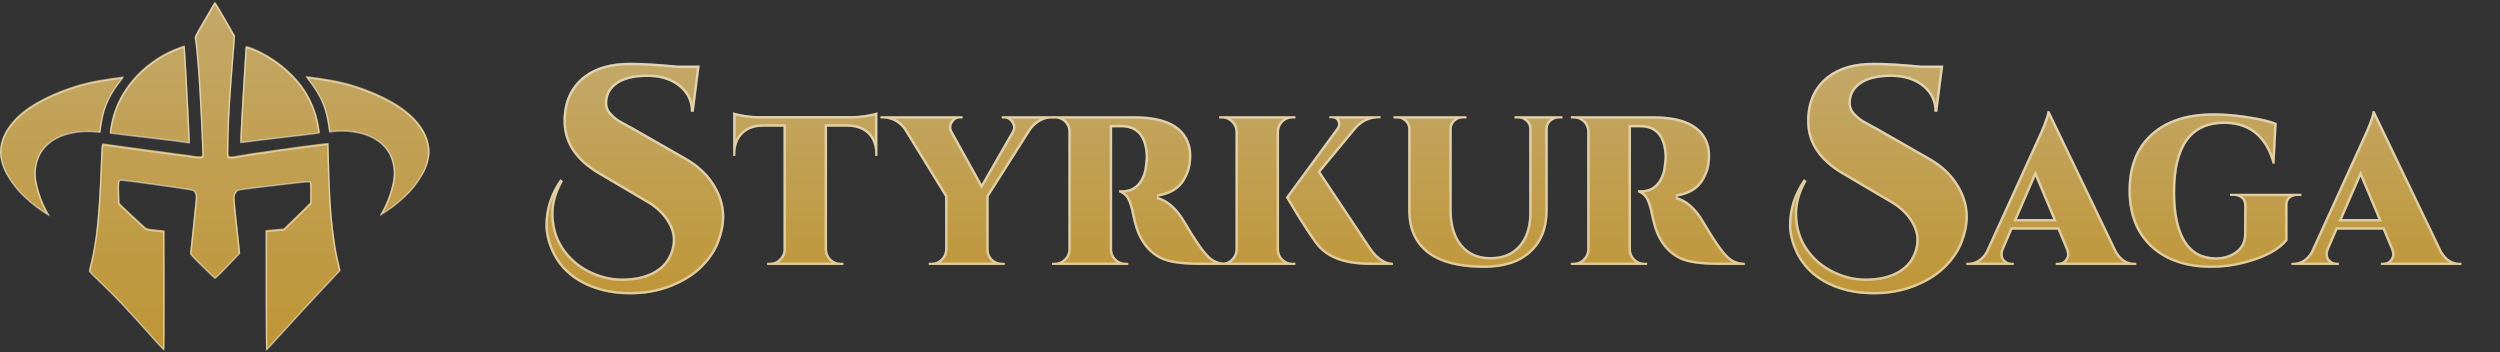 <svg width="518" height="73" viewBox="0 0 518 73" fill="none" xmlns="http://www.w3.org/2000/svg">
<rect x="0" y="0" width="518" height="73" fill="#333333" stroke="none"/>
<path d="M48.711 7.395L46.713 3.906C45.603 1.988 44.644 0.405 44.563 0.405C44.413 0.405 44.483 0.301 42.079 4.438C40.416 7.303 40.254 7.638 40.358 7.904C40.496 8.227 40.832 11.682 41.12 15.599C41.386 19.296 41.998 32.006 41.918 32.225C41.802 32.526 40.34 32.337 39.474 32.164C38.911 32.051 38.261 31.991 37.178 31.861C37.097 31.884 35.84 31.682 34.477 31.497L34.412 31.488C33.063 31.305 31.486 31.092 30.895 31.023C30.304 30.955 28.055 30.641 25.858 30.333L25.754 30.319C23.535 30.007 21.583 29.729 21.421 29.718C21.143 29.695 21.132 29.729 21.051 30.446C21.005 30.862 20.924 32.676 20.855 34.49C20.485 44.357 19.907 50.007 18.81 54.386C18.59 55.252 18.417 56.038 18.417 56.13C18.417 56.223 19.676 57.482 21.213 58.938C23.905 61.492 26.724 64.484 31.808 70.226C32.986 71.543 33.98 72.583 34.038 72.526C34.084 72.479 34.119 66.876 34.107 60.082L34.072 47.731L32.235 47.534C30.618 47.361 30.375 47.303 30.098 47.06C28.688 45.766 25.442 42.751 25.141 42.427L24.748 42.023L24.691 39.989C24.621 37.817 24.668 37.447 24.956 37.332C25.164 37.251 27.995 37.621 35.551 38.695C38.891 39.169 39.977 39.365 40.138 39.516C40.462 39.816 40.635 40.452 40.566 41.122C40.531 41.445 40.265 44.022 39.977 46.852C39.688 49.683 39.422 52.144 39.387 52.318C39.341 52.606 39.561 52.861 41.825 55.09C43.2 56.442 44.402 57.586 44.494 57.632C44.656 57.725 45.592 56.801 49.023 53.173L49.774 52.398L49.22 47.315C48.48 40.44 48.492 40.648 48.792 40.059C48.931 39.793 49.151 39.504 49.301 39.412C49.532 39.273 51.184 39.053 61.236 37.887C62.703 37.713 63.997 37.609 64.101 37.644C64.263 37.713 64.286 37.979 64.286 39.828V41.931L62.761 43.444C61.918 44.276 60.67 45.489 60 46.148L58.764 47.338L57.4 47.442C56.638 47.499 55.806 47.58 55.54 47.615L55.043 47.673V60.151C55.043 67.118 55.089 72.618 55.147 72.595C55.193 72.583 56.256 71.439 57.492 70.076C61.063 66.125 63.87 63.086 67.337 59.389L70.56 55.957L70.144 54.212C69.694 52.352 69.405 50.654 69.023 47.569C68.55 43.733 68.342 40.151 68.145 32.595L68.064 29.602L67.244 29.683C64.933 29.891 51.23 31.821 49.497 32.179C48.099 32.468 47.441 32.479 47.337 32.214C47.29 32.098 47.325 29.857 47.394 27.211C47.533 22.739 47.66 20.683 48.584 9.071L48.711 7.395Z" fill="url(#paint0_linear_1304_204)"/>
<path d="M38.579 14.132C38.417 11.601 38.29 9.51 38.29 9.475C38.29 9.383 38.174 9.406 37.365 9.695C30.595 12.063 25.176 17.632 23.396 24.033C23.061 25.223 22.657 27.442 22.761 27.546C22.784 27.569 25.442 27.892 28.665 28.262C34.592 28.944 38.752 29.475 39.133 29.591C39.283 29.637 39.33 29.579 39.33 29.337C39.33 28.331 38.821 18.048 38.579 14.132Z" fill="url(#paint1_linear_1304_204)"/>
<path d="M63.847 19.77C61.606 15.691 57.1 11.855 52.339 9.949C51.219 9.498 50.884 9.441 50.884 9.706C50.884 9.81 50.78 11.428 50.653 13.323C50.179 20.567 49.705 29.418 49.786 29.51C49.821 29.533 51.045 29.394 52.524 29.186C54.003 28.99 57.677 28.551 60.681 28.204C63.685 27.858 66.181 27.557 66.216 27.511C66.331 27.395 65.915 25.073 65.546 23.825C65.13 22.427 64.552 21.041 63.847 19.77Z" fill="url(#paint2_linear_1304_204)"/>
<path d="M5.049 40.762C6.652 42.286 8.43 43.618 10.344 44.729C9.052 42.636 8.135 40.335 7.632 37.928C7.163 35.914 7.408 33.8 8.326 31.946C10.69 27.57 16.271 27.223 17.942 27.223C19.154 27.193 19.465 27.268 20.8 27.398C21.371 23.065 21.926 20.552 25.696 15.83C22.481 16.204 18.502 16.815 15.427 17.823C11.738 19.019 6.561 21.115 3.218 24.515C1.074 26.751 -0.061 29.175 0.002 31.757C0.153 33.437 0.704 35.056 1.61 36.48C2.539 38.069 3.697 39.512 5.049 40.762Z" fill="url(#paint3_linear_1304_204)"/>
<path d="M83.951 40.675C82.347 42.2 80.57 43.531 78.656 44.643C79.948 42.55 80.865 40.248 81.368 37.842C81.837 35.828 81.592 33.713 80.674 31.859C78.31 27.483 72.729 27.137 71.058 27.137C69.846 27.107 69.535 27.181 68.2 27.311C67.629 22.979 67.074 20.466 63.304 15.743C66.519 16.117 70.498 16.728 73.573 17.736C77.262 18.933 82.439 21.028 85.782 24.429C87.926 26.664 89.061 29.089 88.998 31.671C88.847 33.35 88.296 34.97 87.39 36.393C86.461 37.982 85.303 39.425 83.951 40.675Z" fill="url(#paint4_linear_1304_204)"/>
<path d="M44.563 0.574C44.644 0.574 45.603 2.156 46.712 4.074L48.711 7.564L48.584 9.239L48.273 13.169C47.628 21.403 47.515 23.466 47.394 27.379C47.325 30.024 47.29 32.266 47.337 32.382C47.434 32.631 48.019 32.636 49.243 32.398L49.497 32.347C51.177 32 64.088 30.178 66.995 29.876L68.064 29.77L68.145 32.763C68.342 40.319 68.55 43.901 69.023 47.737C69.404 50.822 69.694 52.52 70.144 54.38L70.56 56.125L67.337 59.557C63.87 63.254 61.063 66.293 57.492 70.244L56.611 71.211C55.788 72.109 55.181 72.754 55.147 72.763C55.096 72.778 55.055 68.572 55.045 62.855L55.043 47.841L55.54 47.783C55.739 47.757 56.257 47.705 56.825 47.657L57.4 47.61L58.763 47.506L59.999 46.316C60.502 45.822 61.33 45.016 62.068 44.293L62.761 43.612L64.286 42.099V39.996C64.286 38.147 64.263 37.881 64.101 37.812C63.997 37.777 62.703 37.881 61.236 38.055L57.846 38.45C50.795 39.275 49.503 39.458 49.301 39.58C49.151 39.672 48.931 39.961 48.792 40.227C48.492 40.816 48.48 40.608 49.22 47.483L49.774 52.566L49.023 53.341C45.592 56.969 44.656 57.893 44.494 57.8C44.413 57.759 43.483 56.879 42.331 55.754L41.825 55.259C39.703 53.168 39.377 52.814 39.382 52.54L39.387 52.486C39.413 52.356 39.569 50.939 39.767 49.044L39.977 47.021C40.265 44.19 40.531 41.614 40.566 41.29C40.635 40.62 40.462 39.984 40.138 39.684C39.997 39.553 39.148 39.386 36.7 39.029L35.551 38.863C27.995 37.789 25.164 37.419 24.956 37.5C24.667 37.616 24.621 37.986 24.69 40.158L24.748 42.191L25.141 42.596C25.442 42.919 28.688 45.935 30.098 47.229C30.375 47.471 30.618 47.529 32.235 47.702L34.072 47.899L34.107 60.25C34.118 67.044 34.084 72.647 34.038 72.694L34.03 72.696C33.932 72.688 33.185 71.916 32.239 70.874L31.808 70.394C26.724 64.652 23.905 61.66 21.213 59.106C19.676 57.65 18.417 56.391 18.417 56.298C18.417 56.206 18.59 55.42 18.809 54.554C19.873 50.312 20.448 44.877 20.819 35.571L20.855 34.658C20.915 33.071 20.985 31.483 21.032 30.833L21.051 30.614C21.132 29.898 21.143 29.863 21.421 29.886C21.583 29.898 23.535 30.175 25.753 30.487L25.858 30.502C28.055 30.809 30.303 31.123 30.895 31.192C31.486 31.26 33.063 31.474 34.412 31.657L34.477 31.665C35.84 31.85 37.096 32.052 37.177 32.029C38.261 32.159 38.911 32.22 39.474 32.332C40.34 32.506 41.802 32.694 41.918 32.393C41.998 32.174 41.386 19.465 41.12 15.767C40.841 11.973 40.517 8.613 40.371 8.112L40.358 8.072C40.267 7.84 40.379 7.554 41.523 5.567L42.079 4.606C44.482 0.47 44.413 0.573 44.563 0.574ZM25.696 15.998C21.926 20.721 21.371 23.234 20.8 27.566L19.96 27.48C19.253 27.405 18.851 27.369 17.942 27.391L17.774 27.393C15.925 27.417 10.616 27.875 8.325 32.114C7.408 33.968 7.163 36.082 7.632 38.096C8.135 40.503 9.052 42.804 10.344 44.897C8.43 43.786 6.652 42.454 5.048 40.93C3.697 39.68 2.539 38.237 1.61 36.648C0.733 35.269 0.188 33.706 0.018 32.083L0.002 31.925C-0.059 29.424 1.004 27.071 3.02 24.894L3.218 24.684C6.561 21.283 11.738 19.188 15.427 17.991C18.502 16.983 22.481 16.372 25.696 15.998ZM63.304 15.911C66.519 16.285 70.498 16.897 73.573 17.904C77.261 19.101 82.438 21.196 85.781 24.597C87.925 26.833 89.06 29.257 88.997 31.839L88.982 31.996C88.812 33.62 88.267 35.182 87.39 36.561C86.461 38.15 85.302 39.593 83.951 40.843C82.347 42.368 80.57 43.699 78.656 44.811C79.907 42.783 80.807 40.56 81.319 38.235L81.368 38.01C81.837 35.995 81.592 33.881 80.674 32.028C78.384 27.788 73.075 27.33 71.226 27.306L71.058 27.305C69.846 27.275 69.535 27.35 68.2 27.48L68.092 26.688C67.547 22.824 66.838 20.339 63.304 15.911ZM25.02 16.378C21.95 16.757 18.344 17.348 15.519 18.273L15.518 18.273C11.836 19.468 6.719 21.546 3.43 24.892C1.328 27.085 0.241 29.432 0.299 31.91C0.442 33.487 0.949 35.01 1.779 36.358L1.86 36.489L1.863 36.493L1.866 36.498C2.723 37.964 3.778 39.303 5.003 40.479L5.25 40.712L5.253 40.715L5.552 40.995C6.776 42.124 8.098 43.142 9.501 44.036C8.5 42.196 7.773 40.218 7.343 38.164L7.3 37.968C6.875 35.946 7.141 33.838 8.06 31.982L8.062 31.978L8.065 31.973C9.295 29.696 11.357 28.478 13.3 27.83C15.12 27.223 16.858 27.108 17.77 27.096L17.942 27.094C19.078 27.066 19.451 27.13 20.544 27.241C20.818 25.204 21.108 23.537 21.772 21.821C22.412 20.169 23.393 18.485 25.02 16.378ZM63.979 16.291C65.607 18.398 66.588 20.082 67.228 21.734C67.892 23.45 68.181 25.117 68.455 27.155C69.549 27.043 69.922 26.98 71.058 27.008L71.229 27.009C72.142 27.021 73.88 27.136 75.7 27.743C77.582 28.371 79.576 29.534 80.817 31.676L80.935 31.886L80.938 31.891L80.94 31.895C81.888 33.811 82.142 35.996 81.657 38.077C81.227 40.131 80.499 42.11 79.498 43.95C81.017 42.982 82.44 41.87 83.747 40.628L83.75 40.625C85.08 39.395 86.22 37.975 87.133 36.411L87.136 36.407L87.139 36.402C88.018 35.021 88.553 33.452 88.701 31.823C88.759 29.346 87.672 26.998 85.57 24.805L85.415 24.65C82.121 21.395 77.106 19.363 73.481 18.187L73.481 18.187C70.656 17.261 67.05 16.67 63.979 16.291ZM50.883 9.874C50.883 9.609 51.219 9.667 52.339 10.117C57.099 12.024 61.606 15.86 63.847 19.938C64.552 21.209 65.13 22.596 65.546 23.994C65.915 25.241 66.331 27.564 66.216 27.679C66.179 27.726 63.684 28.026 60.681 28.372L58.347 28.644C55.977 28.923 53.633 29.207 52.524 29.355C51.137 29.55 49.974 29.683 49.806 29.68L49.786 29.678C49.71 29.591 50.121 21.807 50.564 14.866L50.653 13.491C50.748 12.07 50.83 10.805 50.865 10.217L50.883 9.874ZM38.011 9.954C37.887 9.994 37.712 10.055 37.465 10.143L37.463 10.143C30.776 12.483 25.433 17.982 23.682 24.281L23.682 24.282C23.518 24.865 23.335 25.707 23.206 26.418C23.142 26.773 23.091 27.091 23.064 27.324C23.058 27.373 23.053 27.418 23.05 27.458C23.114 27.467 23.19 27.477 23.278 27.489C23.58 27.528 24.014 27.582 24.549 27.647C25.083 27.712 25.718 27.788 26.421 27.87L30.835 28.383C32.881 28.623 34.644 28.837 36.016 29.012C36.931 29.128 37.673 29.227 38.212 29.305C38.481 29.343 38.7 29.376 38.865 29.404C38.926 29.414 38.981 29.424 39.031 29.433C39.011 28.097 38.52 18.16 38.282 14.319L38.077 11.054C38.048 10.578 38.026 10.199 38.011 9.954ZM51.172 10.026C51.147 10.49 51.056 11.911 50.948 13.511C50.712 17.132 50.475 21.154 50.307 24.282C50.224 25.847 50.157 27.187 50.117 28.141C50.097 28.619 50.083 28.998 50.077 29.26C50.076 29.297 50.076 29.331 50.075 29.362C50.207 29.349 50.377 29.331 50.579 29.308C51.072 29.25 51.745 29.164 52.483 29.061L52.485 29.06C53.967 28.863 57.644 28.424 60.647 28.077C62.149 27.904 63.523 27.742 64.526 27.618C65.027 27.556 65.434 27.504 65.718 27.464C65.801 27.452 65.873 27.442 65.933 27.432C65.929 27.384 65.924 27.328 65.917 27.263C65.889 27.019 65.838 26.686 65.771 26.314C65.636 25.569 65.442 24.688 65.261 24.078C64.851 22.7 64.282 21.334 63.588 20.082L63.587 20.081C61.382 16.07 56.933 12.277 52.229 10.393L52.229 10.393C51.692 10.177 51.364 10.064 51.172 10.026ZM64.583 42.222L64.495 42.31L62.97 43.823L62.969 43.824C62.127 44.655 60.874 45.873 60.208 46.528L60.205 46.53L58.892 47.794L57.422 47.906C56.662 47.964 55.836 48.044 55.578 48.078L55.574 48.078L55.34 48.105V60.319C55.34 63.802 55.351 66.918 55.37 69.16C55.379 70.281 55.391 71.183 55.403 71.802C55.405 71.899 55.407 71.989 55.409 72.072C55.484 71.992 55.567 71.904 55.657 71.808C55.869 71.58 56.119 71.309 56.392 71.01L57.273 70.044C60.844 66.092 63.653 63.052 67.12 59.353L67.12 59.353L70.234 56.038L69.856 54.45C69.458 52.809 69.186 51.294 68.868 48.871L68.729 47.773C68.253 43.923 68.045 40.329 67.849 32.771L67.776 30.097L67.273 30.147L67.27 30.147C65.04 30.348 52.122 32.164 49.753 32.6L49.557 32.638C48.855 32.783 48.318 32.863 47.936 32.869C47.747 32.873 47.573 32.858 47.43 32.812C47.284 32.764 47.13 32.67 47.06 32.49C47.047 32.456 47.042 32.425 47.04 32.414C47.037 32.397 47.035 32.38 47.033 32.364C47.03 32.333 47.028 32.296 47.026 32.255C47.023 32.172 47.021 32.061 47.02 31.926C47.017 31.655 47.02 31.279 47.025 30.825C47.037 29.918 47.063 28.695 47.098 27.371V27.37L47.124 26.555C47.256 22.595 47.422 20.102 48.288 9.215L48.409 7.633L46.455 4.222C45.901 3.265 45.386 2.392 44.999 1.76C44.806 1.444 44.646 1.19 44.531 1.016C44.5 1.064 44.463 1.122 44.419 1.194C44.269 1.438 44.049 1.81 43.716 2.381L42.336 4.755C41.502 6.192 41.051 6.982 40.821 7.446C40.705 7.68 40.656 7.811 40.638 7.889C40.623 7.95 40.632 7.959 40.634 7.964H40.633C40.665 8.042 40.69 8.163 40.711 8.284C40.735 8.423 40.761 8.605 40.789 8.822C40.845 9.257 40.909 9.845 40.978 10.543C41.081 11.591 41.195 12.89 41.306 14.302L41.416 15.745V15.746L41.47 16.541C41.604 18.618 41.791 22.162 41.945 25.37C42.033 27.204 42.111 28.93 42.161 30.211C42.186 30.852 42.205 31.382 42.214 31.76C42.219 31.948 42.221 32.101 42.222 32.211C42.222 32.265 42.221 32.312 42.219 32.348C42.219 32.366 42.218 32.385 42.216 32.403C42.215 32.41 42.212 32.452 42.196 32.496L42.195 32.498L42.194 32.5C42.139 32.644 42.02 32.718 41.934 32.756C41.845 32.795 41.744 32.817 41.647 32.829C41.452 32.855 41.209 32.853 40.958 32.837C40.516 32.809 40.005 32.734 39.588 32.657L39.416 32.624C38.872 32.515 38.249 32.456 37.171 32.327C37.157 32.328 37.147 32.328 37.144 32.328C37.12 32.327 37.095 32.326 37.07 32.324C37.019 32.319 36.953 32.312 36.877 32.303C36.723 32.284 36.513 32.255 36.266 32.219C36.018 32.184 35.731 32.142 35.42 32.097L34.437 31.96L34.372 31.951C33.021 31.768 31.449 31.555 30.861 31.487C30.563 31.452 29.85 31.356 28.938 31.23L25.712 30.781C24.603 30.625 23.56 30.478 22.775 30.368C22.382 30.313 22.054 30.268 21.814 30.235C21.694 30.219 21.597 30.206 21.525 30.197C21.489 30.193 21.46 30.189 21.438 30.186C21.427 30.185 21.418 30.184 21.411 30.183C21.41 30.183 21.408 30.183 21.407 30.183C21.404 30.2 21.4 30.22 21.397 30.242C21.381 30.337 21.366 30.466 21.346 30.647C21.301 31.051 21.221 32.849 21.151 34.669C20.781 44.538 20.203 50.215 19.097 54.626L19.097 54.627C18.988 55.058 18.89 55.468 18.82 55.782C18.785 55.938 18.757 56.069 18.738 56.166C18.734 56.188 18.73 56.208 18.727 56.226C18.758 56.262 18.801 56.311 18.855 56.37C18.994 56.52 19.196 56.728 19.448 56.981C19.827 57.36 20.313 57.836 20.856 58.356L21.417 58.89L21.925 59.377C24.48 61.839 27.262 64.812 32.029 70.196L32.459 70.674C32.878 71.136 33.257 71.543 33.556 71.853C33.632 71.931 33.702 72.002 33.766 72.067C33.769 71.953 33.771 71.824 33.773 71.681C33.782 71.044 33.791 70.128 33.797 69.001C33.81 66.746 33.816 63.647 33.81 60.251L33.776 48.166L32.204 47.998C31.4 47.912 30.917 47.852 30.599 47.781C30.261 47.706 30.084 47.611 29.903 47.452L29.9 47.45L29.897 47.448C28.501 46.166 25.265 43.16 24.929 42.802L24.536 42.398L24.455 42.315L24.373 39.434C24.359 38.774 24.363 38.329 24.394 38.027C24.415 37.827 24.45 37.657 24.52 37.522C24.599 37.369 24.713 37.277 24.846 37.224L24.849 37.223L24.896 37.208C24.944 37.197 24.988 37.195 25.014 37.194C25.059 37.192 25.113 37.192 25.173 37.195C25.294 37.2 25.457 37.212 25.666 37.232C26.083 37.273 26.696 37.345 27.536 37.454C29.216 37.671 31.815 38.032 35.593 38.569L36.743 38.735C37.793 38.888 38.552 39.006 39.089 39.102C39.445 39.166 39.71 39.221 39.899 39.272C39.993 39.297 40.075 39.322 40.142 39.349C40.187 39.367 40.242 39.392 40.292 39.427L40.34 39.466L40.38 39.505C40.574 39.703 40.707 39.977 40.786 40.271C40.871 40.589 40.899 40.952 40.861 41.32V41.322C40.826 41.644 40.56 44.22 40.272 47.051C40.127 48.467 39.989 49.79 39.882 50.782C39.828 51.277 39.782 51.69 39.748 51.99C39.717 52.264 39.692 52.461 39.68 52.532L39.68 52.533C39.678 52.543 39.674 52.55 39.696 52.595C39.727 52.658 39.799 52.762 39.962 52.948C40.286 53.316 40.897 53.928 42.033 55.047L42.538 55.541C43.031 56.023 43.483 56.459 43.845 56.804C44.087 57.034 44.287 57.222 44.432 57.355C44.477 57.396 44.516 57.431 44.549 57.46C44.565 57.449 44.583 57.436 44.603 57.42C44.754 57.3 44.984 57.09 45.324 56.754C46.003 56.085 47.091 54.951 48.808 53.136L48.81 53.134L49.464 52.46L48.925 47.515C48.556 44.084 48.372 42.406 48.32 41.515C48.294 41.072 48.298 40.797 48.337 40.588C48.378 40.367 48.458 40.229 48.528 40.092L48.529 40.089L48.591 39.977C48.657 39.865 48.732 39.754 48.808 39.656C48.904 39.532 49.023 39.402 49.145 39.327L49.148 39.325L49.204 39.296C49.262 39.27 49.329 39.251 49.396 39.234C49.494 39.21 49.625 39.184 49.8 39.154C50.151 39.095 50.698 39.017 51.548 38.908C53.248 38.69 56.176 38.343 61.201 37.76L61.744 37.698C62.274 37.639 62.763 37.592 63.155 37.559C63.417 37.538 63.638 37.522 63.802 37.514C63.883 37.51 63.954 37.508 64.01 37.508C64.037 37.508 64.064 37.509 64.089 37.511C64.102 37.512 64.129 37.514 64.162 37.521L64.195 37.53L64.207 37.534L64.218 37.539C64.341 37.592 64.425 37.687 64.475 37.814C64.516 37.92 64.537 38.054 64.55 38.212C64.577 38.533 64.583 39.077 64.583 39.996V42.222ZM39.327 29.587C39.316 29.76 39.264 29.799 39.133 29.759C38.751 29.643 34.592 29.112 28.665 28.43C25.643 28.084 23.119 27.777 22.796 27.722L22.761 27.714C22.657 27.609 23.062 25.391 23.397 24.201C25.148 17.9 30.426 12.406 37.049 9.976L37.365 9.863C37.568 9.791 37.726 9.735 37.851 9.694L37.993 9.648C38.242 9.572 38.29 9.584 38.29 9.643L38.373 11.036C38.425 11.879 38.498 13.035 38.578 14.3C38.821 18.216 39.329 28.499 39.329 29.505L39.327 29.587Z" fill="white" fill-opacity="0.5"/>
<path d="M150.075 44.92C150.075 46.601 149.704 48.4 148.961 50.317C148.218 52.194 147.025 53.934 145.382 55.538C143.74 57.141 141.628 58.451 139.047 59.468C136.465 60.485 133.65 60.993 130.599 60.993C127.549 60.993 124.811 60.505 122.386 59.527C117.85 57.728 114.897 54.58 113.528 50.082C113.176 48.87 113 47.735 113 46.679C113 43.277 114.036 40.09 116.109 37.117L116.637 37.528C115.347 39.835 114.701 42.065 114.701 44.216C114.701 46.875 115.366 49.221 116.696 51.255C118.025 53.289 119.805 54.873 122.034 56.007C124.263 57.141 126.532 57.708 128.839 57.708C131.186 57.708 133.161 57.337 134.764 56.594C136.368 55.85 137.541 54.853 138.284 53.602C139.027 52.35 139.399 51.04 139.399 49.671C139.399 48.303 138.91 46.914 137.932 45.506C136.954 44.059 135.507 42.808 133.591 41.752L124.029 36.12C119.179 33.265 116.754 29.589 116.754 25.091C116.754 21.063 118.162 17.954 120.978 15.764C123.325 13.926 126.512 13.007 130.54 13.007C133.122 13.007 136.407 13.202 140.396 13.593H144.972L143.74 23.155H143.153C143.153 21.004 142.312 19.264 140.63 17.934C138.949 16.605 136.798 15.94 134.177 15.94C131.557 15.94 129.543 16.39 128.135 17.289C126.727 18.189 125.965 19.381 125.847 20.868C125.73 21.884 126.004 22.745 126.669 23.449C127.255 24.075 127.842 24.563 128.428 24.915C129.015 25.228 129.543 25.521 130.012 25.795C130.482 26.069 130.814 26.245 131.01 26.323L141.98 32.6C144.444 33.969 146.36 35.67 147.729 37.704C149.293 40.011 150.075 42.417 150.075 44.92Z" fill="url(#paint5_linear_1304_204)"/>
<path d="M171.364 26.25V51.724C171.393 52.487 171.672 53.132 172.2 53.66C172.757 54.188 173.417 54.452 174.18 54.452H174.752V54.892H158.957V54.452H159.529C160.291 54.452 160.937 54.188 161.465 53.66C162.022 53.132 162.315 52.502 162.345 51.769V26.25H157.989C156.229 26.279 154.85 26.807 153.853 27.834C152.856 28.831 152.357 30.21 152.357 31.97V32.278L151.917 32.322V23.258C152.328 23.434 153.061 23.61 154.117 23.786C155.202 23.962 156.2 24.05 157.109 24.05H176.6C177.509 24.05 178.492 23.962 179.548 23.786C180.604 23.61 181.352 23.434 181.792 23.258V32.322L181.352 32.278V31.97C181.352 29.594 180.472 27.922 178.712 26.954C177.861 26.514 176.849 26.279 175.676 26.25H171.364Z" fill="url(#paint6_linear_1304_204)"/>
<path d="M218.532 24.534H217.916C217.036 24.534 216.185 24.783 215.364 25.282C214.572 25.781 213.941 26.397 213.472 27.13L204.848 40.725V51.681C204.848 52.443 205.112 53.103 205.64 53.66C206.198 54.188 206.872 54.452 207.664 54.452H208.192V54.892H192.441V54.452H193.013C193.776 54.452 194.421 54.188 194.949 53.66C195.506 53.132 195.8 52.487 195.829 51.724V40.725L187.425 27.042C186.692 25.898 185.68 25.135 184.389 24.754C183.95 24.607 183.51 24.534 183.07 24.534H182.454V24.094H199.437V24.534H198.909C198.263 24.534 197.765 24.827 197.413 25.414C197.207 25.737 197.105 26.059 197.105 26.382C197.105 26.675 197.193 26.968 197.369 27.262L203.396 38.129L209.644 27.262C209.82 26.968 209.908 26.675 209.908 26.382C209.908 26.089 209.805 25.781 209.6 25.458C209.219 24.842 208.72 24.534 208.104 24.534H207.576V24.094H218.532V24.534Z" fill="url(#paint7_linear_1304_204)"/>
<path d="M246.141 28.934C246.61 29.96 246.845 31.031 246.845 32.146C246.845 33.231 246.727 34.199 246.493 35.049C246.258 35.871 245.891 36.692 245.393 37.513C244.308 39.273 242.445 40.358 239.805 40.769C240.949 41.092 241.976 41.664 242.885 42.485C243.853 43.306 244.762 44.45 245.613 45.917C247.813 49.671 249.499 52.091 250.673 53.176C251.552 53.998 252.667 54.423 254.016 54.452V54.892H248.517C244.704 54.892 241.976 54.467 240.333 53.616C237.987 52.414 236.315 50.346 235.317 47.413C235.053 46.562 234.819 45.667 234.613 44.729C234.437 43.79 234.276 43.116 234.129 42.705C234.012 42.265 233.865 41.869 233.689 41.517C233.513 41.136 233.323 40.842 233.117 40.637C232.765 40.285 232.355 40.021 231.886 39.845V39.405H232.59C234.291 39.405 235.567 38.628 236.417 37.073C236.857 36.252 237.121 35.372 237.209 34.434C237.327 33.465 237.385 32.864 237.385 32.63C237.385 32.395 237.385 32.248 237.385 32.19C237.18 28.318 235.508 26.382 232.37 26.382H230.434V51.681C230.434 52.443 230.712 53.103 231.27 53.66C231.827 54.188 232.487 54.452 233.249 54.452H233.777V54.892H217.982V54.452H218.554C219.317 54.452 219.962 54.188 220.49 53.66C221.047 53.132 221.341 52.487 221.37 51.724V27.306C221.341 26.221 220.871 25.414 219.962 24.886C219.522 24.651 219.053 24.534 218.554 24.534H217.982V24.094H235.185C240.934 24.094 244.586 25.707 246.141 28.934Z" fill="url(#paint8_linear_1304_204)"/>
<path d="M253.18 54.452C253.943 54.452 254.588 54.188 255.116 53.66C255.673 53.103 255.967 52.443 255.996 51.681V27.262C255.967 26.499 255.673 25.854 255.116 25.326C254.588 24.798 253.943 24.534 253.18 24.534H252.608V24.094H268.403V24.534H267.831C267.069 24.534 266.409 24.798 265.851 25.326C265.323 25.854 265.045 26.499 265.015 27.262V51.681C265.015 52.443 265.294 53.103 265.851 53.66C266.409 54.188 267.069 54.452 267.831 54.452H268.403V54.892H252.608V54.452H253.18ZM288.598 54.892H283.846C278.449 54.892 274.68 53.426 272.539 50.493C271.659 49.319 270.412 47.442 268.799 44.861C267.215 42.25 266.423 40.93 266.423 40.901L276.939 26.558C277.144 26.265 277.247 26.001 277.247 25.766C277.247 25.531 277.203 25.326 277.115 25.15C276.909 24.71 276.499 24.49 275.883 24.49H275.443V24.094H286.046V24.49H285.87C283.905 24.49 282.292 25.209 281.03 26.646L273.595 35.621L283.89 51.109C285.328 53.279 286.897 54.394 288.598 54.452V54.892Z" fill="url(#paint9_linear_1304_204)"/>
<path d="M323.721 24.534H323.017C322.401 24.534 321.858 24.739 321.389 25.15C320.949 25.531 320.714 26.015 320.685 26.602V43.585C320.685 47.31 319.526 50.229 317.209 52.34C314.921 54.452 311.695 55.508 307.53 55.508C302.25 55.508 298.305 54.482 295.694 52.428C293.084 50.375 291.779 47.442 291.779 43.629V26.734C291.779 26.089 291.544 25.561 291.075 25.15C290.635 24.739 290.092 24.534 289.447 24.534H288.743V24.094H303.834V24.534H303.13C302.485 24.534 301.942 24.739 301.502 25.15C301.062 25.531 300.827 26.03 300.798 26.646V43.453C300.798 46.533 301.502 48.938 302.91 50.669C304.318 52.399 306.283 53.264 308.806 53.264C311.328 53.264 313.293 52.458 314.701 50.845C316.139 49.202 316.857 46.929 316.857 44.025V26.646C316.828 26.03 316.593 25.531 316.153 25.15C315.713 24.739 315.171 24.534 314.525 24.534H313.821V24.094H323.721V24.534Z" fill="url(#paint10_linear_1304_204)"/>
<path d="M353.643 28.934C354.112 29.96 354.347 31.031 354.347 32.146C354.347 33.231 354.229 34.199 353.995 35.049C353.76 35.871 353.393 36.692 352.895 37.513C351.809 39.273 349.947 40.358 347.307 40.769C348.451 41.092 349.478 41.664 350.387 42.485C351.355 43.306 352.264 44.45 353.115 45.917C355.315 49.671 357.001 52.091 358.174 53.176C359.054 53.998 360.169 54.423 361.518 54.452V54.892H356.019C352.205 54.892 349.478 54.467 347.835 53.616C345.488 52.414 343.817 50.346 342.819 47.413C342.555 46.562 342.321 45.667 342.115 44.729C341.939 43.79 341.778 43.116 341.631 42.705C341.514 42.265 341.367 41.869 341.191 41.517C341.015 41.136 340.825 40.842 340.619 40.637C340.267 40.285 339.857 40.021 339.387 39.845V39.405H340.091C341.793 39.405 343.069 38.628 343.919 37.073C344.359 36.252 344.623 35.372 344.711 34.434C344.828 33.465 344.887 32.864 344.887 32.63C344.887 32.395 344.887 32.248 344.887 32.19C344.682 28.318 343.01 26.382 339.871 26.382H337.936V51.681C337.936 52.443 338.214 53.103 338.771 53.66C339.329 54.188 339.989 54.452 340.751 54.452H341.279V54.892H325.484V54.452H326.056C326.819 54.452 327.464 54.188 327.992 53.66C328.549 53.132 328.843 52.487 328.872 51.724V27.306C328.843 26.221 328.373 25.414 327.464 24.886C327.024 24.651 326.555 24.534 326.056 24.534H325.484V24.094H342.687C348.436 24.094 352.088 25.707 353.643 28.934Z" fill="url(#paint11_linear_1304_204)"/>
<path d="M407.745 44.92C407.745 46.601 407.373 48.4 406.63 50.317C405.887 52.194 404.694 53.934 403.052 55.538C401.409 57.141 399.297 58.451 396.716 59.468C394.135 60.485 391.319 60.993 388.268 60.993C385.218 60.993 382.48 60.505 380.055 59.527C375.519 57.728 372.566 54.58 371.197 50.082C370.845 48.87 370.669 47.735 370.669 46.679C370.669 43.277 371.706 40.09 373.779 37.117L374.306 37.528C373.016 39.835 372.371 42.065 372.371 44.216C372.371 46.875 373.035 49.221 374.365 51.255C375.695 53.289 377.474 54.873 379.703 56.007C381.933 57.141 384.201 57.708 386.508 57.708C388.855 57.708 390.83 57.337 392.433 56.594C394.037 55.85 395.21 54.853 395.953 53.602C396.696 52.35 397.068 51.04 397.068 49.671C397.068 48.303 396.579 46.914 395.601 45.506C394.624 44.059 393.177 42.808 391.26 41.752L381.698 36.12C376.849 33.265 374.424 29.589 374.424 25.091C374.424 21.063 375.832 17.954 378.648 15.764C380.994 13.926 384.181 13.007 388.21 13.007C390.791 13.007 394.076 13.202 398.065 13.593H402.641L401.409 23.155H400.822C400.822 21.004 399.982 19.264 398.3 17.934C396.618 16.605 394.467 15.94 391.847 15.94C389.227 15.94 387.212 16.39 385.805 17.289C384.397 18.189 383.634 19.381 383.517 20.868C383.399 21.884 383.673 22.745 384.338 23.449C384.925 24.075 385.511 24.563 386.098 24.915C386.684 25.228 387.212 25.521 387.682 25.795C388.151 26.069 388.483 26.245 388.679 26.323L399.649 32.6C402.113 33.969 404.029 35.67 405.398 37.704C406.962 40.011 407.745 42.417 407.745 44.92Z" fill="url(#paint12_linear_1304_204)"/>
<path d="M442.277 54.452H442.629V54.892H425.954V54.452H426.35C426.995 54.452 427.479 54.262 427.802 53.88C428.124 53.47 428.286 53.103 428.286 52.781C428.286 52.428 428.212 52.062 428.066 51.681L426.35 47.589H416.934L415.174 51.681C415.028 52.062 414.954 52.37 414.954 52.605C414.954 52.839 414.998 53.103 415.086 53.396C415.204 53.66 415.424 53.91 415.746 54.144C416.098 54.35 416.465 54.452 416.846 54.452H417.242V54.892H407.431V54.452H407.827C408.501 54.452 409.161 54.262 409.807 53.88C410.481 53.47 411.039 52.868 411.478 52.077L421.73 29.594C423.284 26.309 424.12 24.123 424.238 23.038H424.634L438.581 52.032C439.52 53.646 440.751 54.452 442.277 54.452ZM417.902 45.389H425.426L421.73 36.589L417.902 45.389Z" fill="url(#paint13_linear_1304_204)"/>
<path d="M458.18 55.508C452.929 55.508 448.75 54.086 445.641 51.24C442.561 48.366 441.021 44.436 441.021 39.449C441.021 34.434 442.575 30.518 445.685 27.702C448.794 24.886 453.105 23.478 458.62 23.478C460.996 23.478 463.445 23.683 465.967 24.094C468.49 24.475 470.411 24.945 471.731 25.502L471.291 33.906H470.895C469.37 28.421 466.011 25.678 460.82 25.678C454.073 25.678 450.7 30.4 450.7 39.845C450.7 44.128 451.39 47.442 452.768 49.789C454.176 52.135 456.303 53.308 459.148 53.308C460.702 53.308 462.052 52.898 463.196 52.077C464.369 51.226 464.955 50.067 464.955 48.601L464.999 42.573C464.999 41.928 464.794 41.444 464.383 41.121C464.002 40.769 463.46 40.593 462.756 40.593H462.052V40.153H476.835V40.593H476.175C475.442 40.593 474.884 40.769 474.503 41.121C474.122 41.444 473.946 41.928 473.975 42.573V49.833C472.332 51.915 469.355 53.514 465.043 54.628C462.814 55.215 460.526 55.508 458.18 55.508Z" fill="url(#paint14_linear_1304_204)"/>
<path d="M509.648 54.452H510V54.892H493.325V54.452H493.721C494.366 54.452 494.85 54.262 495.173 53.88C495.495 53.47 495.657 53.103 495.657 52.781C495.657 52.428 495.583 52.062 495.437 51.681L493.721 47.589H484.305L482.546 51.681C482.399 52.062 482.326 52.37 482.326 52.605C482.326 52.839 482.37 53.103 482.458 53.396C482.575 53.66 482.795 53.91 483.117 54.144C483.469 54.35 483.836 54.452 484.217 54.452H484.613V54.892H474.802V54.452H475.198C475.873 54.452 476.533 54.262 477.178 53.88C477.852 53.47 478.41 52.868 478.85 52.077L489.101 29.594C490.656 26.309 491.492 24.123 491.609 23.038H492.005L505.952 52.032C506.891 53.646 508.123 54.452 509.648 54.452ZM485.273 45.389H492.797L489.101 36.589L485.273 45.389Z" fill="url(#paint15_linear_1304_204)"/>
<path d="M114.201 44.216C114.201 42.965 114.41 41.695 114.821 40.409C113.94 42.412 113.5 44.501 113.5 46.68C113.5 47.679 113.666 48.764 114.006 49.937L114.135 50.34C115.464 54.337 118.128 57.182 122.162 58.894L122.57 59.062L122.573 59.063L123.019 59.236C125.265 60.072 127.789 60.493 130.599 60.493V60.993L130.03 60.987C127.207 60.93 124.659 60.444 122.386 59.527C117.991 57.784 115.083 54.775 113.661 50.499L113.528 50.082C113.22 49.022 113.046 48.02 113.008 47.079L113 46.68C113 43.277 114.037 40.089 116.109 37.117L116.637 37.528L116.402 37.96C115.268 40.114 114.701 42.199 114.701 44.216L114.709 44.711C114.787 47.167 115.449 49.348 116.695 51.255C118.025 53.288 119.805 54.873 122.034 56.007C124.124 57.071 126.249 57.635 128.407 57.701L128.839 57.708C131.039 57.708 132.912 57.382 134.459 56.729L134.764 56.593C136.267 55.897 137.393 54.977 138.14 53.833L138.284 53.602C138.981 52.428 139.351 51.203 139.395 49.927L139.398 49.671C139.398 48.388 138.969 47.088 138.109 45.77L137.932 45.506C137.015 44.15 135.686 42.965 133.944 41.952L133.591 41.752L124.028 36.12C119.331 33.355 116.909 29.818 116.762 25.511L116.755 25.091C116.755 21.189 118.076 18.149 120.719 15.972L120.979 15.764C123.325 13.926 126.512 13.007 130.54 13.007L131.541 13.015C133.609 13.052 136.073 13.199 138.933 13.456L140.396 13.593H144.972L143.739 23.155H143.153C143.153 21.139 142.414 19.483 140.936 18.189L140.631 17.934C139.054 16.687 137.065 16.025 134.663 15.947L134.178 15.939C131.557 15.939 129.543 16.389 128.135 17.289L127.879 17.462C126.635 18.339 125.958 19.474 125.848 20.868L125.83 21.056C125.766 21.991 126.046 22.789 126.669 23.449C127.255 24.075 127.842 24.564 128.429 24.916C129.015 25.228 129.543 25.521 130.013 25.795C130.482 26.069 130.814 26.245 131.01 26.323L141.979 32.6C144.443 33.969 146.36 35.67 147.729 37.704C149.293 40.011 150.075 42.417 150.075 44.92L150.071 45.236C150.028 46.826 149.658 48.52 148.961 50.317L148.816 50.667C148.067 52.411 146.922 54.035 145.382 55.538L145.068 55.835C143.473 57.303 141.467 58.515 139.047 59.468L138.56 59.653C136.112 60.547 133.458 60.993 130.599 60.993V60.493C133.593 60.493 136.346 59.994 138.863 59.003C141.395 58.005 143.447 56.728 145.033 55.179C146.631 53.62 147.78 51.938 148.494 50.136L148.749 49.441C149.303 47.833 149.575 46.327 149.575 44.92C149.575 42.528 148.829 40.218 147.314 37.984L147.313 37.983C145.995 36.024 144.142 34.373 141.737 33.037L141.731 33.034L130.78 26.767C130.546 26.668 130.2 26.483 129.761 26.227C129.298 25.957 128.775 25.667 128.193 25.357L128.182 25.351L128.171 25.344C127.536 24.963 126.914 24.442 126.304 23.791C125.532 22.973 125.218 21.963 125.351 20.81C125.487 19.156 126.35 17.837 127.866 16.868L128.158 16.691C129.655 15.84 131.678 15.44 134.178 15.44C136.885 15.44 139.152 16.129 140.94 17.543L141.269 17.815C142.406 18.812 143.136 20.017 143.459 21.416L144.403 14.093H140.371L140.347 14.09C136.366 13.7 133.099 13.507 130.54 13.507C126.585 13.507 123.518 14.409 121.286 16.157L121.285 16.158C118.608 18.24 117.255 21.195 117.255 25.091C117.255 29.365 119.541 32.898 124.282 35.689L133.845 41.321C135.808 42.404 137.317 43.702 138.347 45.226C139.366 46.695 139.898 48.179 139.898 49.671C139.898 51.044 139.548 52.358 138.856 53.608L138.714 53.857C137.959 55.127 136.805 56.137 135.283 56.898L134.975 57.047C133.287 57.829 131.235 58.208 128.839 58.208C126.596 58.208 124.394 57.691 122.238 56.664L121.808 56.453C119.647 55.353 117.889 53.841 116.541 51.919L116.277 51.529C114.889 49.407 114.201 46.963 114.201 44.216ZM371.87 44.216C371.87 42.963 372.08 41.693 372.492 40.405C371.61 42.409 371.169 44.499 371.169 46.68C371.169 47.679 371.336 48.764 371.676 49.937L371.804 50.34C373.133 54.337 375.797 57.182 379.832 58.894L380.24 59.062L380.242 59.063L380.688 59.236C382.934 60.072 385.459 60.493 388.269 60.493V60.993L387.7 60.987C384.877 60.93 382.329 60.444 380.056 59.527C375.661 57.784 372.752 54.775 371.33 50.499L371.197 50.082C370.889 49.022 370.716 48.02 370.678 47.079L370.669 46.68C370.669 43.277 371.706 40.089 373.778 37.117L374.307 37.528L374.072 37.96C372.938 40.114 372.37 42.199 372.37 44.216L372.378 44.711C372.456 47.167 373.119 49.348 374.365 51.255C375.695 53.288 377.474 54.873 379.703 56.007C381.793 57.071 383.918 57.635 386.076 57.701L386.509 57.708C388.709 57.708 390.582 57.382 392.129 56.729L392.434 56.593C393.937 55.897 395.062 54.977 395.809 53.833L395.953 53.602C396.65 52.428 397.02 51.203 397.063 49.927L397.067 49.671C397.067 48.388 396.639 47.088 395.779 45.77L395.602 45.506C394.685 44.15 393.356 42.965 391.614 41.952L391.26 41.752L381.698 36.12C377 33.355 374.578 29.818 374.431 25.511L374.424 25.091C374.424 21.189 375.745 18.149 378.388 15.972L378.647 15.764C380.994 13.926 384.182 13.007 388.21 13.007L389.211 13.015C391.279 13.052 393.743 13.199 396.603 13.456L398.065 13.593H402.641L401.409 23.155H400.822C400.822 21.139 400.083 19.483 398.605 18.189L398.3 17.934C396.723 16.688 394.734 16.025 392.333 15.947L391.847 15.939C389.227 15.94 387.213 16.389 385.805 17.289L385.548 17.462C384.304 18.339 383.627 19.475 383.517 20.868L383.499 21.056C383.435 21.991 383.715 22.789 384.338 23.449C384.924 24.075 385.511 24.564 386.098 24.916C386.684 25.228 387.212 25.521 387.682 25.795C388.151 26.069 388.483 26.245 388.679 26.323L399.649 32.6C402.113 33.969 404.03 35.67 405.398 37.704C406.963 40.011 407.744 42.417 407.744 44.92L407.74 45.236C407.697 46.826 407.327 48.52 406.63 50.317L406.485 50.667C405.736 52.411 404.592 54.035 403.052 55.538L402.738 55.835C401.143 57.304 399.136 58.515 396.716 59.468L396.229 59.653C393.782 60.547 391.128 60.993 388.269 60.993V60.493C391.262 60.493 394.015 59.994 396.532 59.003C399.064 58.005 401.116 56.728 402.702 55.179C404.301 53.619 405.451 51.936 406.165 50.133C406.89 48.263 407.244 46.527 407.244 44.92C407.244 42.528 406.499 40.218 404.984 37.984L404.983 37.983C403.665 36.024 401.811 34.373 399.406 33.037L399.4 33.034L388.449 26.767C388.215 26.668 387.869 26.483 387.43 26.227C386.967 25.957 386.444 25.667 385.862 25.357L385.852 25.351L385.841 25.344C385.206 24.963 384.583 24.442 383.973 23.791C383.201 22.973 382.887 21.963 383.02 20.81C383.156 19.156 384.019 17.837 385.535 16.868L385.828 16.691C387.325 15.84 389.348 15.44 391.847 15.44C394.554 15.44 396.822 16.128 398.61 17.543L398.938 17.815C400.074 18.812 400.805 20.016 401.129 21.413L402.072 14.093H398.041L398.017 14.09C394.036 13.7 390.769 13.507 388.21 13.507C384.255 13.507 381.188 14.409 378.956 16.157L378.955 16.158C376.278 18.24 374.924 21.195 374.924 25.091C374.924 29.366 377.211 32.898 381.952 35.689L391.502 41.314L391.865 41.52C393.657 42.562 395.048 43.795 396.016 45.226C397.035 46.695 397.567 48.179 397.567 49.671C397.567 51.044 397.218 52.358 396.526 53.608L396.383 53.857C395.628 55.127 394.475 56.137 392.953 56.898L392.644 57.047C390.956 57.829 388.905 58.208 386.509 58.208C384.266 58.208 382.063 57.691 379.907 56.664L379.477 56.453C377.316 55.353 375.558 53.841 374.211 51.919L373.946 51.529C372.558 49.407 371.87 46.963 371.87 44.216ZM320.185 43.585V26.59L320.186 26.577C320.222 25.856 320.518 25.243 321.062 24.772C321.134 24.709 321.208 24.649 321.284 24.594H316.267C316.34 24.649 316.411 24.709 316.479 24.772C317.029 25.248 317.321 25.879 317.356 26.622L317.357 26.634V44.025C317.357 47.009 316.618 49.414 315.078 51.174L315.077 51.173C313.557 52.914 311.444 53.764 308.806 53.764C306.32 53.764 304.305 52.958 302.813 51.322L302.522 50.984C301.019 49.136 300.298 46.605 300.298 43.453V26.634L300.299 26.622C300.33 25.972 300.556 25.408 300.98 24.958L301.175 24.772C301.244 24.708 301.316 24.65 301.389 24.594H291.188C291.262 24.65 291.334 24.71 291.403 24.774C291.404 24.775 291.406 24.776 291.407 24.777C291.41 24.779 291.413 24.782 291.416 24.785C291.99 25.293 292.278 25.956 292.278 26.734V43.629C292.278 47.315 293.533 50.092 296.004 52.036C298.488 53.989 302.3 55.009 307.529 55.009V55.508L306.556 55.496C301.922 55.38 298.385 54.42 295.943 52.618L295.694 52.428C293.165 50.439 291.861 47.624 291.782 43.983L291.778 43.629V26.734C291.778 26.17 291.599 25.695 291.239 25.31L291.074 25.15C290.634 24.739 290.091 24.534 289.446 24.534H288.743V24.094H303.834V24.534H303.13C302.485 24.534 301.942 24.739 301.502 25.15L301.347 25.298C301.007 25.657 300.824 26.107 300.798 26.645V43.453L300.807 44.023C300.889 46.831 301.59 49.047 302.91 50.669C304.23 52.291 306.04 53.153 308.339 53.254L308.806 53.264C311.328 53.264 313.293 52.458 314.701 50.845C316.049 49.305 316.764 47.211 316.849 44.562L316.857 44.025V26.645C316.832 26.107 316.649 25.657 316.309 25.298L316.153 25.15C315.713 24.739 315.171 24.534 314.525 24.534H313.821V24.094H323.721V24.534H323.017C322.401 24.534 321.858 24.739 321.389 25.15L321.233 25.298C320.894 25.654 320.71 26.088 320.685 26.602V43.585L320.672 44.274C320.536 47.672 319.381 50.361 317.209 52.34C314.921 54.452 311.694 55.508 307.529 55.508V55.009C311.612 55.009 314.702 53.975 316.87 51.973L316.872 51.971L317.075 51.781C319.135 49.797 320.185 47.085 320.185 43.585ZM441.021 39.45C441.021 34.591 442.48 30.764 445.397 27.969L445.685 27.702C448.794 24.886 453.106 23.478 458.62 23.478L459.515 23.488C461.609 23.533 463.761 23.735 465.968 24.094C468.49 24.476 470.412 24.945 471.731 25.502L471.291 33.905H470.896L470.747 33.399C469.21 28.418 466.061 25.846 461.301 25.686L460.819 25.678C454.073 25.678 450.7 30.4 450.7 39.845L450.708 40.637C450.789 44.538 451.476 47.589 452.769 49.788C454.089 51.988 456.04 53.157 458.623 53.294L459.147 53.308C460.605 53.308 461.882 52.947 462.979 52.225L463.195 52.077C464.295 51.279 464.88 50.211 464.948 48.872L464.955 48.6L464.999 42.573C464.999 42.008 464.842 41.567 464.528 41.25L464.384 41.121C464.003 40.769 463.46 40.593 462.756 40.593H462.052V40.153H476.835V40.593H476.175C475.442 40.593 474.884 40.769 474.503 41.121L474.369 41.25C474.081 41.567 473.949 42.008 473.975 42.573V49.832C472.332 51.915 469.355 53.513 465.043 54.628C462.814 55.215 460.526 55.508 458.18 55.508V55.009C460.484 55.009 462.729 54.72 464.916 54.145H464.918L465.702 53.932C469.45 52.869 472.01 51.424 473.475 49.65V42.573C473.448 41.878 473.627 41.267 474.084 40.826L474.18 40.739C474.213 40.709 474.247 40.681 474.282 40.653H464.601C464.631 40.678 464.662 40.702 464.691 40.728C465.251 41.168 465.499 41.814 465.499 42.573V42.577L465.455 48.604C465.454 50.227 464.793 51.536 463.489 52.481L463.487 52.482C462.25 53.371 460.795 53.808 459.147 53.808C456.135 53.808 453.841 52.55 452.339 50.046L452.337 50.041C450.895 47.586 450.2 44.17 450.2 39.845C450.2 35.078 451.049 31.413 452.823 28.929C454.62 26.414 457.315 25.178 460.819 25.178C463.507 25.178 465.764 25.89 467.549 27.347C468.991 28.525 470.094 30.165 470.877 32.239L471.212 25.835C469.961 25.357 468.195 24.936 465.893 24.588L465.887 24.587C463.389 24.181 460.967 23.978 458.62 23.978C453.19 23.978 449.012 25.363 446.021 28.072C443.036 30.774 441.521 34.545 441.521 39.45C441.521 44.323 443.021 48.11 445.979 50.872L446.262 51.125C449.228 53.699 453.183 55.009 458.18 55.009V55.508L457.69 55.505C452.831 55.421 448.913 54.087 445.936 51.503L445.641 51.24C442.657 48.456 441.119 44.68 441.025 39.913L441.021 39.45ZM181.792 32.322L181.352 32.278V31.969C181.351 29.594 180.472 27.922 178.712 26.954C177.861 26.514 176.849 26.279 175.676 26.25H171.364V51.724C171.394 52.487 171.672 53.132 172.2 53.66C172.757 54.188 173.417 54.452 174.18 54.452H174.752V54.892H158.957V54.452H159.528C160.196 54.452 160.773 54.25 161.261 53.846L161.465 53.66C162.022 53.133 162.315 52.502 162.345 51.768V26.25H157.989C156.23 26.279 154.851 26.807 153.854 27.834L153.672 28.025C152.795 29.005 152.358 30.319 152.357 31.969V32.278L151.917 32.322V23.258C152.328 23.434 153.061 23.61 154.117 23.786C155.067 23.94 155.949 24.026 156.764 24.046L157.109 24.05H176.6C177.282 24.05 178.005 24 178.77 23.901L179.548 23.786C180.604 23.61 181.352 23.434 181.792 23.258V32.322ZM264.516 27.243C264.55 26.358 264.879 25.591 265.498 24.972L265.507 24.963C265.653 24.825 265.807 24.702 265.967 24.594H255.018C255.175 24.704 255.327 24.829 255.47 24.972C256.115 25.588 256.461 26.353 256.495 27.243L256.496 27.253V51.69L256.495 51.7C256.461 52.593 256.113 53.371 255.47 54.014C255.327 54.157 255.176 54.282 255.018 54.393H265.968C265.808 54.285 265.654 54.162 265.508 54.024L265.498 54.014C264.85 53.366 264.516 52.581 264.516 51.681V27.243ZM237.385 32.629V32.19C237.186 28.439 235.611 26.505 232.659 26.388L232.369 26.382V25.882C234.048 25.882 235.403 26.405 236.355 27.508C237.293 28.593 237.779 30.171 237.885 32.163V32.629C237.885 32.901 237.822 33.538 237.706 34.494L237.705 34.493C237.61 35.492 237.328 36.432 236.858 37.309L236.856 37.313C236.397 38.153 235.809 38.807 235.083 39.249C234.467 39.625 233.771 39.832 233.008 39.888C233.171 40.007 233.326 40.138 233.471 40.283L233.567 40.386C233.784 40.63 233.972 40.938 234.137 41.294L234.275 41.592C234.402 41.885 234.509 42.201 234.601 42.536L234.723 42.923C234.845 43.353 234.97 43.923 235.102 44.622L235.259 45.308C235.42 45.981 235.598 46.629 235.791 47.252L235.979 47.772C236.891 50.156 238.287 51.868 240.154 52.95L240.562 53.171L240.563 53.172L240.862 53.317C242.424 54.016 244.953 54.393 248.517 54.393V54.892L247.814 54.888C244.367 54.838 241.873 54.414 240.333 53.617C238.133 52.489 236.527 50.601 235.513 47.953L235.317 47.413C235.119 46.775 234.937 46.112 234.772 45.424L234.613 44.729C234.481 44.026 234.358 43.47 234.242 43.063L234.13 42.705C234.042 42.376 233.937 42.07 233.816 41.79L233.689 41.517C233.557 41.231 233.417 40.995 233.269 40.807L233.117 40.637C232.765 40.285 232.355 40.021 231.886 39.845V39.406H232.59L232.903 39.396C234.448 39.305 235.62 38.531 236.417 37.073C236.802 36.355 237.052 35.591 237.168 34.783L237.209 34.433C237.297 33.707 237.352 33.188 237.374 32.874L237.385 32.629ZM277.247 25.766C277.247 25.59 277.222 25.43 277.173 25.287L277.114 25.15C276.909 24.71 276.499 24.49 275.883 24.49H275.442V24.094H286.046V24.49H285.87C283.905 24.49 282.291 25.208 281.03 26.645L273.595 35.621L283.891 51.108C285.328 53.279 286.897 54.393 288.598 54.452V54.892H283.847V54.393H286.526C285.419 53.81 284.403 52.788 283.474 51.385L272.973 35.588L280.646 26.327L280.65 26.321L280.654 26.316C281.322 25.556 282.085 24.982 282.938 24.594H277.352C277.434 24.694 277.503 24.805 277.561 24.926C277.689 25.184 277.747 25.468 277.747 25.766C277.747 26.144 277.584 26.509 277.349 26.845L277.342 26.853L267.017 40.935C267.114 41.101 267.258 41.341 267.446 41.656C267.841 42.314 268.433 43.294 269.223 44.596C270.633 46.852 271.757 48.56 272.597 49.726L272.939 50.193L272.943 50.197C274.951 52.948 278.528 54.393 283.847 54.393V54.892L283.345 54.888C278.215 54.799 274.613 53.334 272.539 50.492C271.879 49.612 271.013 48.337 269.94 46.665L268.799 44.861C267.611 42.903 266.869 41.671 266.572 41.165L266.423 40.901L276.938 26.558C277.118 26.301 277.22 26.067 277.242 25.856L277.247 25.766ZM328.872 27.305C328.843 26.22 328.373 25.414 327.464 24.886C327.024 24.651 326.554 24.534 326.056 24.534H325.484V24.094H342.688L343.22 24.098C348.662 24.196 352.137 25.808 353.643 28.934C354.112 29.96 354.347 31.031 354.347 32.146L354.341 32.547C354.315 33.471 354.199 34.305 353.994 35.049L353.9 35.358C353.666 36.076 353.331 36.795 352.895 37.514L352.682 37.836C351.573 39.406 349.781 40.385 347.307 40.77C348.451 41.092 349.477 41.664 350.387 42.485C351.355 43.306 352.264 44.45 353.114 45.916C355.314 49.671 357.002 52.091 358.175 53.176C359.055 53.997 360.169 54.423 361.519 54.452V54.892H356.019V54.393H359.066C358.62 54.174 358.207 53.892 357.833 53.542C356.598 52.399 354.878 49.915 352.684 46.169L352.682 46.167C351.851 44.735 350.976 43.641 350.063 42.867L350.058 42.861L350.052 42.856C349.198 42.084 348.238 41.551 347.171 41.25L347.23 40.276C349.771 39.88 351.481 38.852 352.469 37.251C352.946 36.464 353.293 35.684 353.514 34.912C353.733 34.114 353.847 33.194 353.847 32.146C353.847 31.104 353.627 30.104 353.188 29.142C351.757 26.185 348.365 24.594 342.688 24.594H327.938C328.858 25.215 329.341 26.132 329.372 27.293V51.744C329.338 52.638 328.987 53.406 328.336 54.024L328.335 54.023C328.195 54.161 328.049 54.285 327.895 54.393H338.888C338.728 54.285 338.574 54.162 338.428 54.024L338.418 54.014C337.77 53.366 337.436 52.581 337.436 51.681V25.882H339.871V26.382H337.936V51.681L337.948 51.962C338.009 52.606 338.284 53.173 338.771 53.66C339.329 54.188 339.989 54.452 340.751 54.452H341.279V54.892H325.484V54.452H326.056C326.723 54.452 327.3 54.25 327.788 53.846L327.992 53.66C328.549 53.133 328.843 52.487 328.872 51.724V27.305ZM344.887 32.629V32.19C344.688 28.439 343.113 26.505 340.161 26.388L339.871 26.382V25.882C341.55 25.882 342.905 26.405 343.857 27.508C344.795 28.593 345.281 30.171 345.387 32.163V32.629C345.387 32.9 345.323 33.531 345.208 34.479L345.209 34.48C345.115 35.484 344.832 36.429 344.36 37.309L344.357 37.313C343.898 38.153 343.31 38.807 342.584 39.249C341.968 39.624 341.273 39.833 340.51 39.888C340.673 40.007 340.827 40.138 340.973 40.283L341.069 40.386C341.286 40.63 341.473 40.938 341.639 41.294L341.777 41.592C341.904 41.885 342.011 42.201 342.103 42.536L342.224 42.923C342.346 43.353 342.472 43.923 342.604 44.622L342.761 45.308C342.922 45.981 343.1 46.629 343.293 47.252L343.48 47.772C344.392 50.156 345.788 51.868 347.655 52.95L348.063 53.171L348.064 53.172L348.364 53.317C349.926 54.016 352.455 54.393 356.019 54.393V54.892L355.316 54.888C351.869 54.838 349.375 54.414 347.835 53.617C345.635 52.489 344.028 50.601 343.014 47.953L342.819 47.413C342.621 46.775 342.439 46.112 342.274 45.424L342.115 44.729C341.983 44.026 341.86 43.47 341.744 43.063L341.631 42.705C341.543 42.376 341.438 42.07 341.317 41.79L341.191 41.517C341.059 41.231 340.919 40.995 340.771 40.807L340.619 40.637C340.267 40.285 339.857 40.021 339.388 39.845V39.406H340.092L340.405 39.396C341.95 39.305 343.121 38.531 343.919 37.073C344.304 36.355 344.554 35.591 344.67 34.783L344.711 34.433C344.799 33.707 344.854 33.188 344.876 32.874L344.887 32.629ZM414.454 52.604C414.454 52.279 414.553 51.903 414.708 51.501L414.711 51.492L414.715 51.483L416.604 47.089H426.683L426.811 47.395L428.526 51.487L428.532 51.501C428.697 51.93 428.785 52.358 428.785 52.781C428.785 53.266 428.546 53.741 428.194 54.19L428.189 54.196L428.184 54.203C428.126 54.272 428.064 54.334 428 54.393H440.145C439.367 53.944 438.701 53.233 438.148 52.284L438.139 52.267L438.13 52.249L424.547 24.009C424.418 24.483 424.231 25.039 423.99 25.669C423.566 26.778 422.962 28.159 422.182 29.808L411.934 52.284L411.916 52.319C411.44 53.175 410.825 53.846 410.066 54.308L410.061 54.311C410.012 54.34 409.961 54.366 409.912 54.393H415.255C414.981 54.161 414.762 53.899 414.629 53.599L414.616 53.571L414.607 53.54C414.509 53.214 414.454 52.9 414.454 52.604ZM481.825 52.604C481.825 52.279 481.924 51.903 482.079 51.501L482.082 51.492L482.086 51.483L483.846 47.392L483.977 47.089H494.054L494.182 47.395L495.897 51.487L495.903 51.501C496.069 51.93 496.157 52.358 496.157 52.781C496.157 53.266 495.919 53.741 495.566 54.19L495.555 54.203C495.497 54.272 495.435 54.334 495.371 54.393H507.516C506.739 53.944 506.073 53.233 505.521 52.284L505.51 52.267L505.502 52.249L491.918 24.009C491.789 24.483 491.602 25.039 491.361 25.669C490.937 26.778 490.333 28.159 489.553 29.808L479.305 52.284L479.297 52.301L479.287 52.319C478.811 53.175 478.196 53.846 477.438 54.308L477.433 54.311C477.384 54.34 477.333 54.365 477.283 54.393H482.626C482.352 54.161 482.134 53.899 482.001 53.599L481.987 53.571L481.979 53.54C481.881 53.214 481.825 52.9 481.825 52.604ZM426.178 45.889H417.14L421.738 35.318L426.178 45.889ZM493.549 45.889H484.511L489.109 35.318L493.549 45.889ZM417.902 45.389H425.426L421.729 36.589L417.902 45.389ZM485.273 45.389H492.797L489.102 36.589L485.273 45.389ZM209.908 26.382C209.908 26.125 209.829 25.858 209.672 25.578L209.6 25.458C209.218 24.842 208.72 24.534 208.104 24.534H207.576V24.094H235.186L235.718 24.098C241.16 24.196 244.635 25.808 246.141 28.934C246.61 29.96 246.845 31.031 246.845 32.146L246.839 32.547C246.813 33.471 246.698 34.305 246.493 35.049L246.398 35.358C246.164 36.076 245.829 36.795 245.393 37.514L245.181 37.836C244.072 39.407 242.28 40.385 239.805 40.77C240.949 41.092 241.976 41.664 242.885 42.485C243.853 43.306 244.762 44.45 245.612 45.916C247.812 49.671 249.5 52.091 250.673 53.176C251.452 53.903 252.415 54.319 253.562 54.426C254.07 54.362 254.52 54.171 254.912 53.846L255.116 53.66C255.673 53.103 255.967 52.443 255.996 51.681V27.262C255.97 26.594 255.742 26.017 255.312 25.529L255.116 25.326C254.588 24.798 253.942 24.534 253.18 24.534H252.608V24.094H268.403V24.534H267.831C267.069 24.534 266.409 24.798 265.852 25.326C265.324 25.853 265.045 26.499 265.016 27.262V51.681L265.028 51.962C265.089 52.606 265.364 53.173 265.852 53.66C266.409 54.188 267.069 54.452 267.831 54.452H268.403V54.892H248.517V54.393H251.564C251.118 54.174 250.705 53.892 250.331 53.542C249.096 52.399 247.376 49.915 245.182 46.169L245.181 46.167C244.35 44.735 243.474 43.641 242.562 42.867L242.556 42.861L242.55 42.856C241.696 42.084 240.736 41.551 239.669 41.25L239.729 40.276C242.11 39.905 243.763 38.978 244.773 37.545L244.967 37.251C245.444 36.464 245.791 35.684 246.012 34.912C246.231 34.114 246.345 33.194 246.345 32.146C246.345 31.104 246.125 30.104 245.686 29.142C244.255 26.185 240.863 24.594 235.186 24.594H220.437C221.356 25.215 221.839 26.132 221.87 27.293V51.744C221.836 52.638 221.485 53.406 220.834 54.024L220.833 54.023C220.693 54.161 220.547 54.285 220.393 54.393H231.386C231.226 54.285 231.072 54.162 230.926 54.024L230.916 54.014C230.268 53.366 229.934 52.581 229.934 51.681V25.882H232.369V26.382H230.434V51.681L230.446 51.962C230.507 52.606 230.782 53.173 231.27 53.66C231.827 54.188 232.487 54.452 233.249 54.452H233.777V54.892H217.982V54.452H218.555C219.317 54.452 219.962 54.188 220.49 53.66C221.048 53.132 221.341 52.487 221.37 51.724V27.305C221.341 26.22 220.871 25.414 219.962 24.886C219.522 24.652 219.053 24.534 218.555 24.534H217.916C217.036 24.534 216.185 24.783 215.364 25.282C214.572 25.78 213.941 26.396 213.472 27.13L204.849 40.725V51.681L204.86 51.962C204.918 52.606 205.179 53.173 205.641 53.66C206.198 54.188 206.872 54.452 207.664 54.452H208.192V54.892H192.441V54.452H193.013C193.775 54.452 194.421 54.188 194.949 53.66C195.506 53.133 195.8 52.487 195.829 51.724V40.725L187.426 27.042C186.738 25.969 185.805 25.232 184.628 24.829L184.39 24.754C183.95 24.608 183.509 24.534 183.069 24.534H182.453V24.094H199.437V24.534H198.908C198.263 24.534 197.765 24.828 197.413 25.414L197.341 25.535C197.184 25.818 197.105 26.1 197.104 26.382L197.109 26.492C197.129 26.749 197.215 27.005 197.369 27.262L203.396 38.13L209.645 27.262C209.798 27.005 209.885 26.749 209.904 26.492L209.908 26.382ZM414.963 52.786C414.979 52.973 415.02 53.177 415.086 53.397C415.203 53.661 415.424 53.91 415.746 54.145L415.879 54.217C416.19 54.374 416.512 54.452 416.846 54.452H417.242V54.892H407.431V54.452H407.827C408.417 54.452 408.996 54.306 409.563 54.015L409.807 53.88C410.481 53.469 411.039 52.869 411.479 52.077L421.729 29.594C423.284 26.309 424.12 24.123 424.237 23.038H424.634L438.581 52.033C439.52 53.646 440.751 54.452 442.276 54.452H442.629V54.892H425.954V54.452H426.35C426.914 54.452 427.355 54.307 427.673 54.015L427.802 53.88C428.084 53.521 428.243 53.196 428.278 52.904L428.285 52.781C428.285 52.429 428.212 52.062 428.065 51.681L426.35 47.589H416.935L415.174 51.681C415.027 52.062 414.954 52.37 414.954 52.604L414.963 52.786ZM482.334 52.786C482.35 52.973 482.392 53.177 482.458 53.397C482.575 53.661 482.795 53.91 483.117 54.145L483.25 54.217C483.561 54.374 483.884 54.452 484.218 54.452H484.613V54.892H474.802V54.452H475.198C475.788 54.452 476.368 54.307 476.936 54.015L477.178 53.88C477.852 53.469 478.41 52.869 478.85 52.077L489.102 29.594C490.656 26.309 491.492 24.123 491.609 23.038H492.005L505.952 52.033C506.891 53.646 508.123 54.452 509.648 54.452H510V54.892H493.325V54.452H493.721C494.285 54.452 494.726 54.306 495.044 54.015L495.173 53.88C495.455 53.521 495.614 53.196 495.649 52.904L495.657 52.781C495.657 52.429 495.583 52.062 495.437 51.681L493.721 47.589H484.306L482.546 51.681C482.399 52.062 482.325 52.37 482.325 52.604L482.334 52.786ZM210.408 26.382C210.408 26.78 210.288 27.161 210.073 27.519L210.072 27.518L203.389 39.146L196.932 27.505C196.722 27.151 196.604 26.774 196.604 26.382C196.605 25.949 196.744 25.537 196.989 25.15C197.119 24.935 197.268 24.749 197.436 24.594H185.378C186.31 25.025 187.085 25.676 187.693 26.544L187.847 26.772L187.852 26.78L196.255 40.464L196.329 40.584V51.734L196.328 51.744C196.294 52.638 195.944 53.406 195.293 54.024L195.292 54.023C195.152 54.161 195.005 54.285 194.851 54.393H205.759C205.598 54.285 205.443 54.162 205.297 54.024L205.286 54.014L205.277 54.004C204.662 53.355 204.349 52.572 204.349 51.681V40.58L204.426 40.457L213.05 26.862L213.051 26.86L213.251 26.566C213.737 25.896 214.355 25.327 215.098 24.859L215.104 24.855L215.441 24.664C215.488 24.639 215.537 24.617 215.584 24.594H209.536C209.718 24.761 209.882 24.962 210.025 25.195C210.265 25.572 210.408 25.97 210.408 26.382ZM162.845 51.789C162.81 52.659 162.456 53.411 161.809 54.024L161.808 54.023C161.668 54.161 161.521 54.285 161.367 54.393H172.316C172.157 54.285 172.003 54.162 171.856 54.024L171.847 54.014C171.228 53.395 170.898 52.629 170.864 51.744V25.75H175.688L176.144 25.772C177.041 25.835 177.857 26.022 178.585 26.34L178.941 26.51L178.953 26.516L179.307 26.727C180.213 27.308 180.872 28.081 181.292 29.029V23.94C181.025 24.01 180.719 24.078 180.374 24.145L179.63 24.279C178.551 24.459 177.541 24.55 176.6 24.55H157.109C156.168 24.55 155.144 24.459 154.037 24.28L154.035 24.279C153.393 24.172 152.85 24.061 152.417 23.946V29.063C152.681 28.47 153.04 27.94 153.5 27.48C154.609 26.342 156.124 25.781 157.98 25.75H162.845V51.789Z" fill="white" fill-opacity="0.5"/>
<defs>
<linearGradient id="paint0_linear_1304_204" x1="44.5" y1="0.405" x2="44.5" y2="72.595" gradientUnits="userSpaceOnUse">
<stop stop-color="#C3A869"/>
<stop offset="1" stop-color="#BF9535"/>
</linearGradient>
<linearGradient id="paint1_linear_1304_204" x1="44.5" y1="0.405" x2="44.5" y2="72.595" gradientUnits="userSpaceOnUse">
<stop stop-color="#C3A869"/>
<stop offset="1" stop-color="#BF9535"/>
</linearGradient>
<linearGradient id="paint2_linear_1304_204" x1="44.5" y1="0.405" x2="44.5" y2="72.595" gradientUnits="userSpaceOnUse">
<stop stop-color="#C3A869"/>
<stop offset="1" stop-color="#BF9535"/>
</linearGradient>
<linearGradient id="paint3_linear_1304_204" x1="44.5" y1="0.405" x2="44.5" y2="72.595" gradientUnits="userSpaceOnUse">
<stop stop-color="#C3A869"/>
<stop offset="1" stop-color="#BF9535"/>
</linearGradient>
<linearGradient id="paint4_linear_1304_204" x1="44.5" y1="0.405" x2="44.5" y2="72.595" gradientUnits="userSpaceOnUse">
<stop stop-color="#C3A869"/>
<stop offset="1" stop-color="#BF9535"/>
</linearGradient>
<linearGradient id="paint5_linear_1304_204" x1="310.152" y1="11.811" x2="310.152" y2="63.142" gradientUnits="userSpaceOnUse">
<stop stop-color="#C3A869"/>
<stop offset="1" stop-color="#BF9535"/>
</linearGradient>
<linearGradient id="paint6_linear_1304_204" x1="310.152" y1="11.811" x2="310.152" y2="63.142" gradientUnits="userSpaceOnUse">
<stop stop-color="#C3A869"/>
<stop offset="1" stop-color="#BF9535"/>
</linearGradient>
<linearGradient id="paint7_linear_1304_204" x1="310.152" y1="11.811" x2="310.152" y2="63.142" gradientUnits="userSpaceOnUse">
<stop stop-color="#C3A869"/>
<stop offset="1" stop-color="#BF9535"/>
</linearGradient>
<linearGradient id="paint8_linear_1304_204" x1="310.152" y1="11.811" x2="310.152" y2="63.142" gradientUnits="userSpaceOnUse">
<stop stop-color="#C3A869"/>
<stop offset="1" stop-color="#BF9535"/>
</linearGradient>
<linearGradient id="paint9_linear_1304_204" x1="310.152" y1="11.811" x2="310.152" y2="63.142" gradientUnits="userSpaceOnUse">
<stop stop-color="#C3A869"/>
<stop offset="1" stop-color="#BF9535"/>
</linearGradient>
<linearGradient id="paint10_linear_1304_204" x1="310.152" y1="11.811" x2="310.152" y2="63.142" gradientUnits="userSpaceOnUse">
<stop stop-color="#C3A869"/>
<stop offset="1" stop-color="#BF9535"/>
</linearGradient>
<linearGradient id="paint11_linear_1304_204" x1="310.152" y1="11.811" x2="310.152" y2="63.142" gradientUnits="userSpaceOnUse">
<stop stop-color="#C3A869"/>
<stop offset="1" stop-color="#BF9535"/>
</linearGradient>
<linearGradient id="paint12_linear_1304_204" x1="310.152" y1="11.811" x2="310.152" y2="63.142" gradientUnits="userSpaceOnUse">
<stop stop-color="#C3A869"/>
<stop offset="1" stop-color="#BF9535"/>
</linearGradient>
<linearGradient id="paint13_linear_1304_204" x1="310.152" y1="11.811" x2="310.152" y2="63.142" gradientUnits="userSpaceOnUse">
<stop stop-color="#C3A869"/>
<stop offset="1" stop-color="#BF9535"/>
</linearGradient>
<linearGradient id="paint14_linear_1304_204" x1="310.152" y1="11.811" x2="310.152" y2="63.142" gradientUnits="userSpaceOnUse">
<stop stop-color="#C3A869"/>
<stop offset="1" stop-color="#BF9535"/>
</linearGradient>
<linearGradient id="paint15_linear_1304_204" x1="310.152" y1="11.811" x2="310.152" y2="63.142" gradientUnits="userSpaceOnUse">
<stop stop-color="#C3A869"/>
<stop offset="1" stop-color="#BF9535"/>
</linearGradient>
</defs>
</svg>
